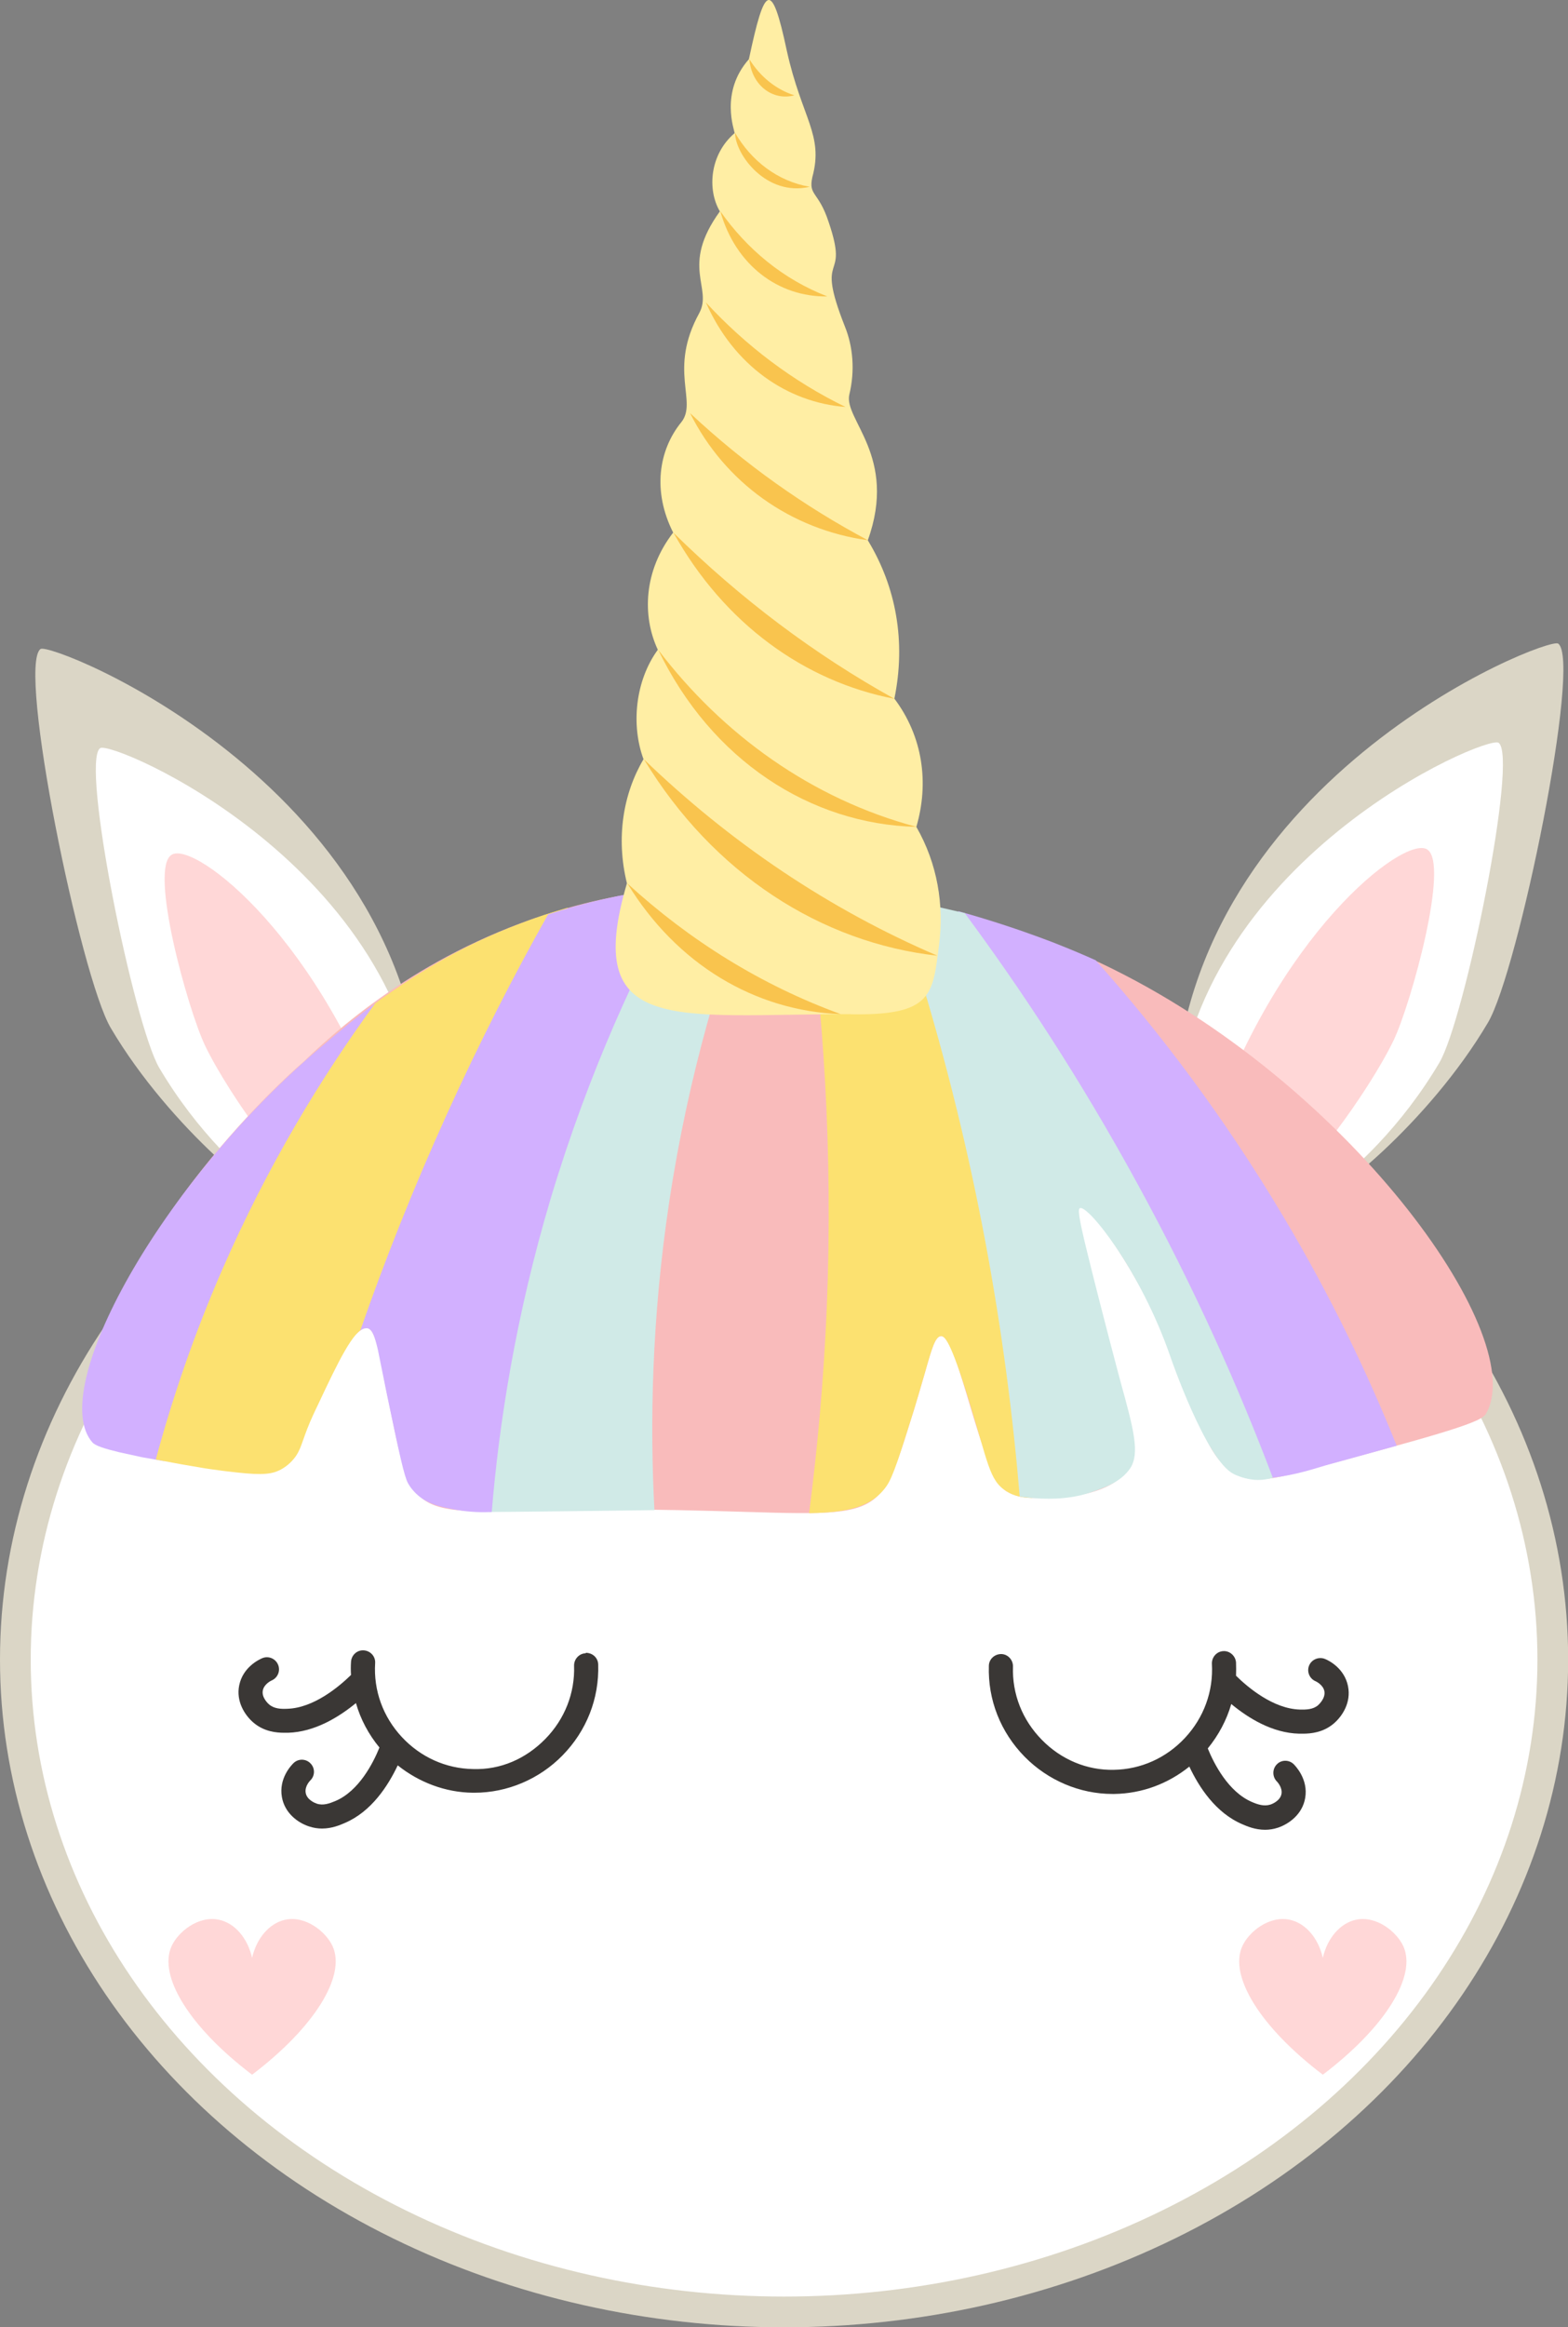 <?xml version="1.0" encoding="UTF-8"?>
<svg id="Layer_2" xmlns="http://www.w3.org/2000/svg" viewBox="0 0 102.07 151.36">
  <rect x="0" y="0" width="102.07" height="151.36" fill="#808080" stroke="none"/>
  <defs>
    <style>
      .cls-1, .cls-2 {
        fill: #fff;
      }

      .cls-3 {
        fill: #fce170;
      }

      .cls-2 {
        stroke: #dbd6c6;
        stroke-miterlimit: 10;
        stroke-width: 2px;
      }

      .cls-4 {
        fill: #ffeea4;
      }

      .cls-5 {
        fill: #3a3735;
      }

      .cls-6 {
        fill: #f9c44e;
      }

      .cls-7 {
        fill: #ffd7d7;
      }

      .cls-8 {
        fill: #d2b0ff;
      }

      .cls-9 {
        fill: #f9bbbb;
      }

      .cls-10 {
        fill: #d0eae7;
      }

      .cls-11 {
        fill: #dbd6c6;
      }
    </style>
  </defs>
  <g id="_Ñëîé_1" data-name="Ñëîé_1">
    <g>
      <ellipse class="cls-2" cx="51.04" cy="107.94" rx="50.04" ry="42.43"/>
      <g>
        <path class="cls-11" d="M27.66,73.11c-.11.09-7.65,4.22-9.36,5.15-.54.4-7.21-4.82-11.09-11.4-1.97-3.33-6.12-23.54-4.57-24.65.7-.49,24.86,9.02,25.02,30.9Z"/>
        <path class="cls-1" d="M27.58,73.16c-1.91,1.04-6.77,3.74-9.28,5.1-2.42-1.81-5.47-4.65-7.93-8.8-1.65-2.8-5.15-19.89-3.85-20.8.77-.54,20.02,7.65,21.06,24.5Z"/>
        <path class="cls-7" d="M25.42,74.35c-.19.09-4.82,2.66-4.99,2.76-.9.48-5.46-5.73-7.08-9.1-1.12-2.34-3.68-11.54-2.17-12.42,1.51-.91,9.85,5.54,14.25,18.76Z"/>
      </g>
      <g>
        <path class="cls-11" d="M76.41,72.76c.11.09,7.65,4.22,9.36,5.15.54.4,7.21-4.82,11.09-11.4,1.97-3.33,6.12-23.54,4.57-24.65-.7-.49-24.86,9.02-25.02,30.9Z"/>
        <path class="cls-1" d="M76.49,72.81c1.91,1.04,6.77,3.74,9.28,5.1,2.42-1.81,5.47-4.65,7.93-8.8,1.65-2.8,5.15-19.89,3.85-20.8-.77-.54-20.02,7.65-21.06,24.5Z"/>
        <path class="cls-7" d="M78.65,74c.19.09,4.82,2.66,4.99,2.76.9.48,5.46-5.73,7.08-9.1,1.12-2.34,3.68-11.54,2.17-12.42-1.51-.91-9.85,5.54-14.25,18.76Z"/>
      </g>
      <path class="cls-3" d="M42.78,55.08l-.27.33c.16-.25.35-.49.53-.75-.05.15-.15.29-.25.42Z"/>
      <g>
        <path class="cls-9" d="M96.66,92.03c-.36.57-4.2,1.6-11.88,3.66-1.69.45-2.82.74-4.05.25-2.25-.9-2.51-3.48-4.3-7.72-2.31-5.48-5.64-10.14-6.25-9.88-.25.11-.07,1.05.41,3.06,2.25,9.53,4.11,12.53,2.65,14.38-1.03,1.29-3.26,1.57-4.37,1.57s-2.22.32-3.36-.36c-1.65-1.04-3.14-10.09-4.25-10.09-.52.02-.73,1.43-1.76,4.78-2.46,7.83-1.69,6.81-15.32,6.54-17.78-.35-16.96,2.23-18.85-6.91-.56-2.56-.76-4.83-1.44-4.95-.18-.03-.34.09-.43.17-1.5,1.18-2.36,3.74-3.04,5.24-.9,1.99-1.35,2.99-2.34,3.66-1.13.75-3.62.26-8.56-.75-1.91-.39-3.23-.72-3.81-1.81-.12-.24-.44-.93-.16-2.16,2.77-11.97,14.22-21.66,14.22-21.66,2.92-2.83,8.65-7.61,17.2-10,5.7-1.6,10.33-1.49,13.48-1.39,11.62.37,20.15,4.44,22.1,5.42,15.63,7.78,27.2,24.1,24.13,28.95Z"/>
        <path class="cls-8" d="M24.63,65.13c-3.64,5.83-7.23,12.54-10.38,20.16-1.38,3.34-2.56,6.62-3.58,9.74-.53-.09-1-.18-1.42-.25-.58-.13-1.09-.24-1.51-.33-.98-.24-1.54-.42-1.73-.64-2.96-3.4,4.38-16.89,15.05-25.85.96-.82,2.13-1.8,3.56-2.84Z"/>
        <path class="cls-3" d="M36.95,59.06c-2.85,4.11-5.78,9-8.38,14.65-2.04,4.42-3.58,8.67-4.78,12.67-.76.07-1.8,2.24-3.07,4.94-.11.23-.21.44-.21.44-.08.16-.19.42-.33.73-.55,1.3-.57,1.81-1.06,2.4-.33.4-.69.61-.82.68-.57.31-1.17.39-2.89.2-1.22-.13-2.14-.28-2.31-.31-.75-.12-1.76-.3-2.96-.53,1.04-3.85,2.44-8.03,4.34-12.38,2.94-6.73,6.42-12.47,9.94-17.29,1.02-.74,3.71-2.64,6.83-4.09,1.69-.79,3.38-1.39,3.53-1.44.85-.3,1.59-.52,2.16-.69Z"/>
        <path class="cls-8" d="M90.92,94.03c-.84.24-4.2,1.16-4.34,1.2-.66.17-1.69.56-3.16.8-.55.09-1.01.14-1.33.16-1.45-4-2.94-7.38-4.29-10.14-2.73-5.67-4.87-8.87-10.74-18.79-1.69-2.85-3.25-5.53-4.69-8,1.18.33,2.22.65,3.07.93,1.71.56,2.96,1.05,3.25,1.16,1.04.41,1.93.79,2.64,1.11,4.16,4.67,8.38,10.22,12.23,16.7,3.09,5.18,5.49,10.22,7.36,14.87Z"/>
        <path class="cls-10" d="M49.06,57.42c-2.08,5.39-4.23,12.38-5.49,20.71-1.17,7.74-1.26,14.59-.97,20.09-2.62.04-9.8.12-10.76.12.44-4.96,1.31-10.6,2.87-16.69,2.51-9.78,6.11-17.83,9.49-24.01.53-.05,1.08-.09,1.64-.13,1.12-.07,2.19-.1,3.22-.09Z"/>
        <path class="cls-3" d="M67.16,97.43c-.64-.02-1.16-.13-1.65-.44-1.13-.71-1.18-1.84-2.47-6.02-1.18-3.8-1.55-4.07-1.78-4.07-.38.02-.6.78-1.05,2.38-.2.67-.42,1.45-.71,2.4-.91,2.89-1.35,4.34-1.78,4.96-.93,1.35-2.51,1.74-5.05,1.78.54-4.17.95-8.64,1.15-13.38.42-10.28-.25-19.53-1.37-27.48.55.04,1.11.09,1.68.15,1.42.15,2.47.32,2.74.36.49.08,1.11.19,1.84.35,1.89,5.22,3.84,11.42,5.33,17.78,1.84,7.94,2.74,15.16,3.14,21.23Z"/>
        <path class="cls-10" d="M82.85,96.12c-.25.07-.66.16-1.17.13,0,0-.7-.04-1.37-.38-1.81-.89-4.12-7.62-4.12-7.62-1.94-5.63-5.38-9.9-5.89-9.67-.12.05-.15.36.49,2.94,1.02,4.14,2.16,8.38,2.16,8.38.85,3.07,1.26,4.63.62,5.6-.62.92-1.77,1.3-2.64,1.59-1.56.51-3.1.39-3.75.34-.34-.03-.61-.06-.8-.09-.89-10.6-2.87-22.12-6.58-34.17-.51-1.65-1.05-3.27-1.6-4.85,1.53.36,3.07.72,4.6,1.07,3.69,4.98,7.54,10.82,11.23,17.58,3.74,6.83,6.62,13.31,8.83,19.16Z"/>
        <path class="cls-8" d="M44.46,57.62c-2.93,5.2-6.11,12.02-8.6,20.29-2.31,7.74-3.38,14.74-3.85,20.43-1.01.05-1.84-.05-2.42-.16-.96-.18-1.82-.36-2.53-1.06-.21-.21-.37-.41-.5-.65-.24-.42-.58-1.98-1.24-5.14-.13-.58-.62-3.07-.73-3.58-.22-.93-.38-1.31-.69-1.36-.06,0-.17,0-.28.05-.08.03-.13.08-.17.11,1.53-4.4,3.39-9.11,5.63-14.06,2.16-4.76,4.39-9.1,6.6-13.02,2.27-.73,4.79-1.33,7.53-1.69.42-.06.84-.1,1.25-.15Z"/>
      </g>
      <path class="cls-5" d="M38.13,107.53c-.43.01-.77.38-.76.81.06,1.78-.61,3.48-1.88,4.77-1.26,1.28-2.9,2.01-4.7,1.95-1.76-.03-3.41-.77-4.63-2.08-1.23-1.32-1.85-3.03-1.74-4.81.03-.43-.3-.8-.74-.83-.43-.03-.8.3-.83.74-.02.29-.02.58,0,.86-.77.75-2.42,2.15-4.15,2.2-.41.02-.85,0-1.18-.28-.05-.04-.51-.45-.41-.92.09-.43.57-.64.57-.64.4-.17.59-.63.42-1.03-.17-.4-.63-.59-1.03-.42-.21.09-1.26.58-1.5,1.77-.21,1.03.35,1.93.94,2.43.69.58,1.48.65,1.99.65.09,0,.18,0,.25,0,1.74-.05,3.31-1.02,4.42-1.93.3,1.05.82,2.03,1.53,2.89-.4.99-1.33,2.83-2.87,3.48-.38.16-.8.31-1.21.17-.07-.02-.64-.23-.72-.7-.08-.44.3-.81.3-.81.31-.3.32-.8.01-1.11-.3-.31-.8-.32-1.11-.01-.16.16-.96,1-.75,2.2.18,1.04,1.03,1.67,1.76,1.91.3.1.58.14.85.14.65,0,1.18-.23,1.48-.36,1.74-.74,2.82-2.42,3.45-3.75,1.39,1.11,3.11,1.76,4.88,1.78.04,0,.08,0,.12,0,2.13,0,4.21-.88,5.72-2.42,1.57-1.6,2.4-3.7,2.33-5.92-.01-.43-.36-.76-.81-.76Z"/>
      <path class="cls-5" d="M87.75,109.67c-.24-1.19-1.29-1.69-1.5-1.77-.39-.16-.86.02-1.03.42-.17.4.02.86.42,1.03,0,0,.48.21.57.64.09.47-.36.87-.41.92-.33.28-.77.29-1.19.28-1.73-.05-3.38-1.44-4.15-2.2.01-.29.01-.57,0-.86-.03-.43-.41-.77-.83-.74-.43.02-.76.4-.74.83.1,1.78-.52,3.49-1.75,4.81-1.22,1.31-2.87,2.05-4.63,2.08-1.74.04-3.43-.66-4.69-1.95-1.27-1.29-1.94-2.98-1.88-4.77.01-.43-.33-.8-.76-.81-.45,0-.8.34-.81.76-.07,2.22.76,4.32,2.33,5.92,1.52,1.54,3.59,2.42,5.72,2.42.04,0,.08,0,.12,0,1.8-.03,3.49-.66,4.88-1.78.62,1.32,1.71,3.01,3.45,3.75.3.13.83.36,1.48.36.27,0,.55-.04.85-.14.73-.25,1.58-.88,1.76-1.92.22-1.23-.65-2.11-.75-2.21-.31-.3-.81-.29-1.1.02-.3.31-.29.81.01,1.11,0,0,.37.37.3.8-.08.47-.65.68-.72.7-.41.13-.82,0-1.21-.17-1.54-.66-2.47-2.5-2.87-3.48.71-.87,1.23-1.85,1.53-2.89,1.11.92,2.68,1.89,4.42,1.93.07,0,.15,0,.24,0,.51,0,1.31-.07,2-.65.59-.5,1.15-1.4.94-2.43Z"/>
      <g>
        <path class="cls-4" d="M55.38,65.97c5.36.09,5.33-1.3,5.75-4.53.33-2.57-.1-5.26-1.48-7.66.84-2.87.42-5.88-1.43-8.34.76-3.7.12-7.26-1.73-10.3,1.97-5.46-1.6-7.87-1.2-9.49.37-1.54.24-3.1-.29-4.41-2.02-5.11.34-2.7-1.06-6.8-.66-2.02-1.33-1.69-1.06-2.92.75-2.76-.68-3.8-1.66-8.21-1-4.71-1.45-4.27-2.47.54-1.91,2.16-.93,4.63-.93,4.81-1.61,1.37-1.8,3.66-.96,5.09-2.6,3.59-.45,4.95-1.34,6.61-2.04,3.71-.09,5.75-1.17,7.1-1.49,1.83-1.88,4.51-.53,7.18-1.92,2.48-2.03,5.42-1,7.62-1.49,2.05-1.74,4.94-.93,7.12-1.32,2.23-1.81,5.11-1.08,8.07-2.93,9.95,3.12,8.51,14.55,8.51Z"/>
        <g>
          <path class="cls-6" d="M51.71,6.2c-1.23-.39-2.25-1.25-2.93-2.35.14,1.7,1.53,2.73,2.93,2.35Z"/>
          <path class="cls-6" d="M52.71,12.15c-2.1-.36-3.81-1.7-4.86-3.51,0,1.4,2.04,4.17,4.86,3.51Z"/>
          <path class="cls-6" d="M53.86,19.28c-2.88-1.11-5.24-3.08-6.97-5.54.98,3.49,3.77,5.59,6.97,5.54Z"/>
          <path class="cls-6" d="M55.04,26.47c-3.42-1.66-6.49-3.98-9.09-6.8,1.81,4.12,5.31,6.51,9.09,6.8Z"/>
          <path class="cls-6" d="M56.5,35.14c-4.1-2.18-8.01-4.93-11.58-8.27,2.26,4.51,6.53,7.57,11.58,8.27Z"/>
          <path class="cls-6" d="M43.84,34.65c3.31,5.93,8.55,9.68,14.38,10.8-5.2-2.88-10.02-6.51-14.38-10.8Z"/>
          <path class="cls-6" d="M59.66,53.78c-6.83-1.82-12.61-6-16.81-11.51,3.45,7.15,9.87,11.34,16.81,11.51Z"/>
          <path class="cls-6" d="M61.02,62.16c-7.05-3.02-13.49-7.36-19.1-12.77,4.51,7.44,11.54,11.93,19.1,12.77Z"/>
          <path class="cls-6" d="M54.73,65.96c-5.17-1.88-9.85-4.8-13.89-8.5,3.2,5.24,8.28,8.29,13.89,8.5Z"/>
        </g>
      </g>
      <path class="cls-7" d="M21.65,126.58c-.43-.93-1.74-2-3.08-1.72-1.03.22-1.87,1.2-2.16,2.48-.29-1.28-1.12-2.26-2.16-2.48-1.34-.28-2.66.79-3.08,1.72-.89,1.95,1.19,5.29,5.24,8.36,4.04-3.06,6.13-6.41,5.24-8.36Z"/>
      <path class="cls-7" d="M91.35,126.58c-.43-.93-1.74-2-3.08-1.72-1.03.22-1.87,1.2-2.16,2.48-.29-1.28-1.12-2.26-2.16-2.48-1.34-.28-2.66.79-3.08,1.72-.89,1.95,1.19,5.29,5.24,8.36,4.04-3.06,6.13-6.41,5.24-8.36Z"/>
    </g>
  </g>
</svg>